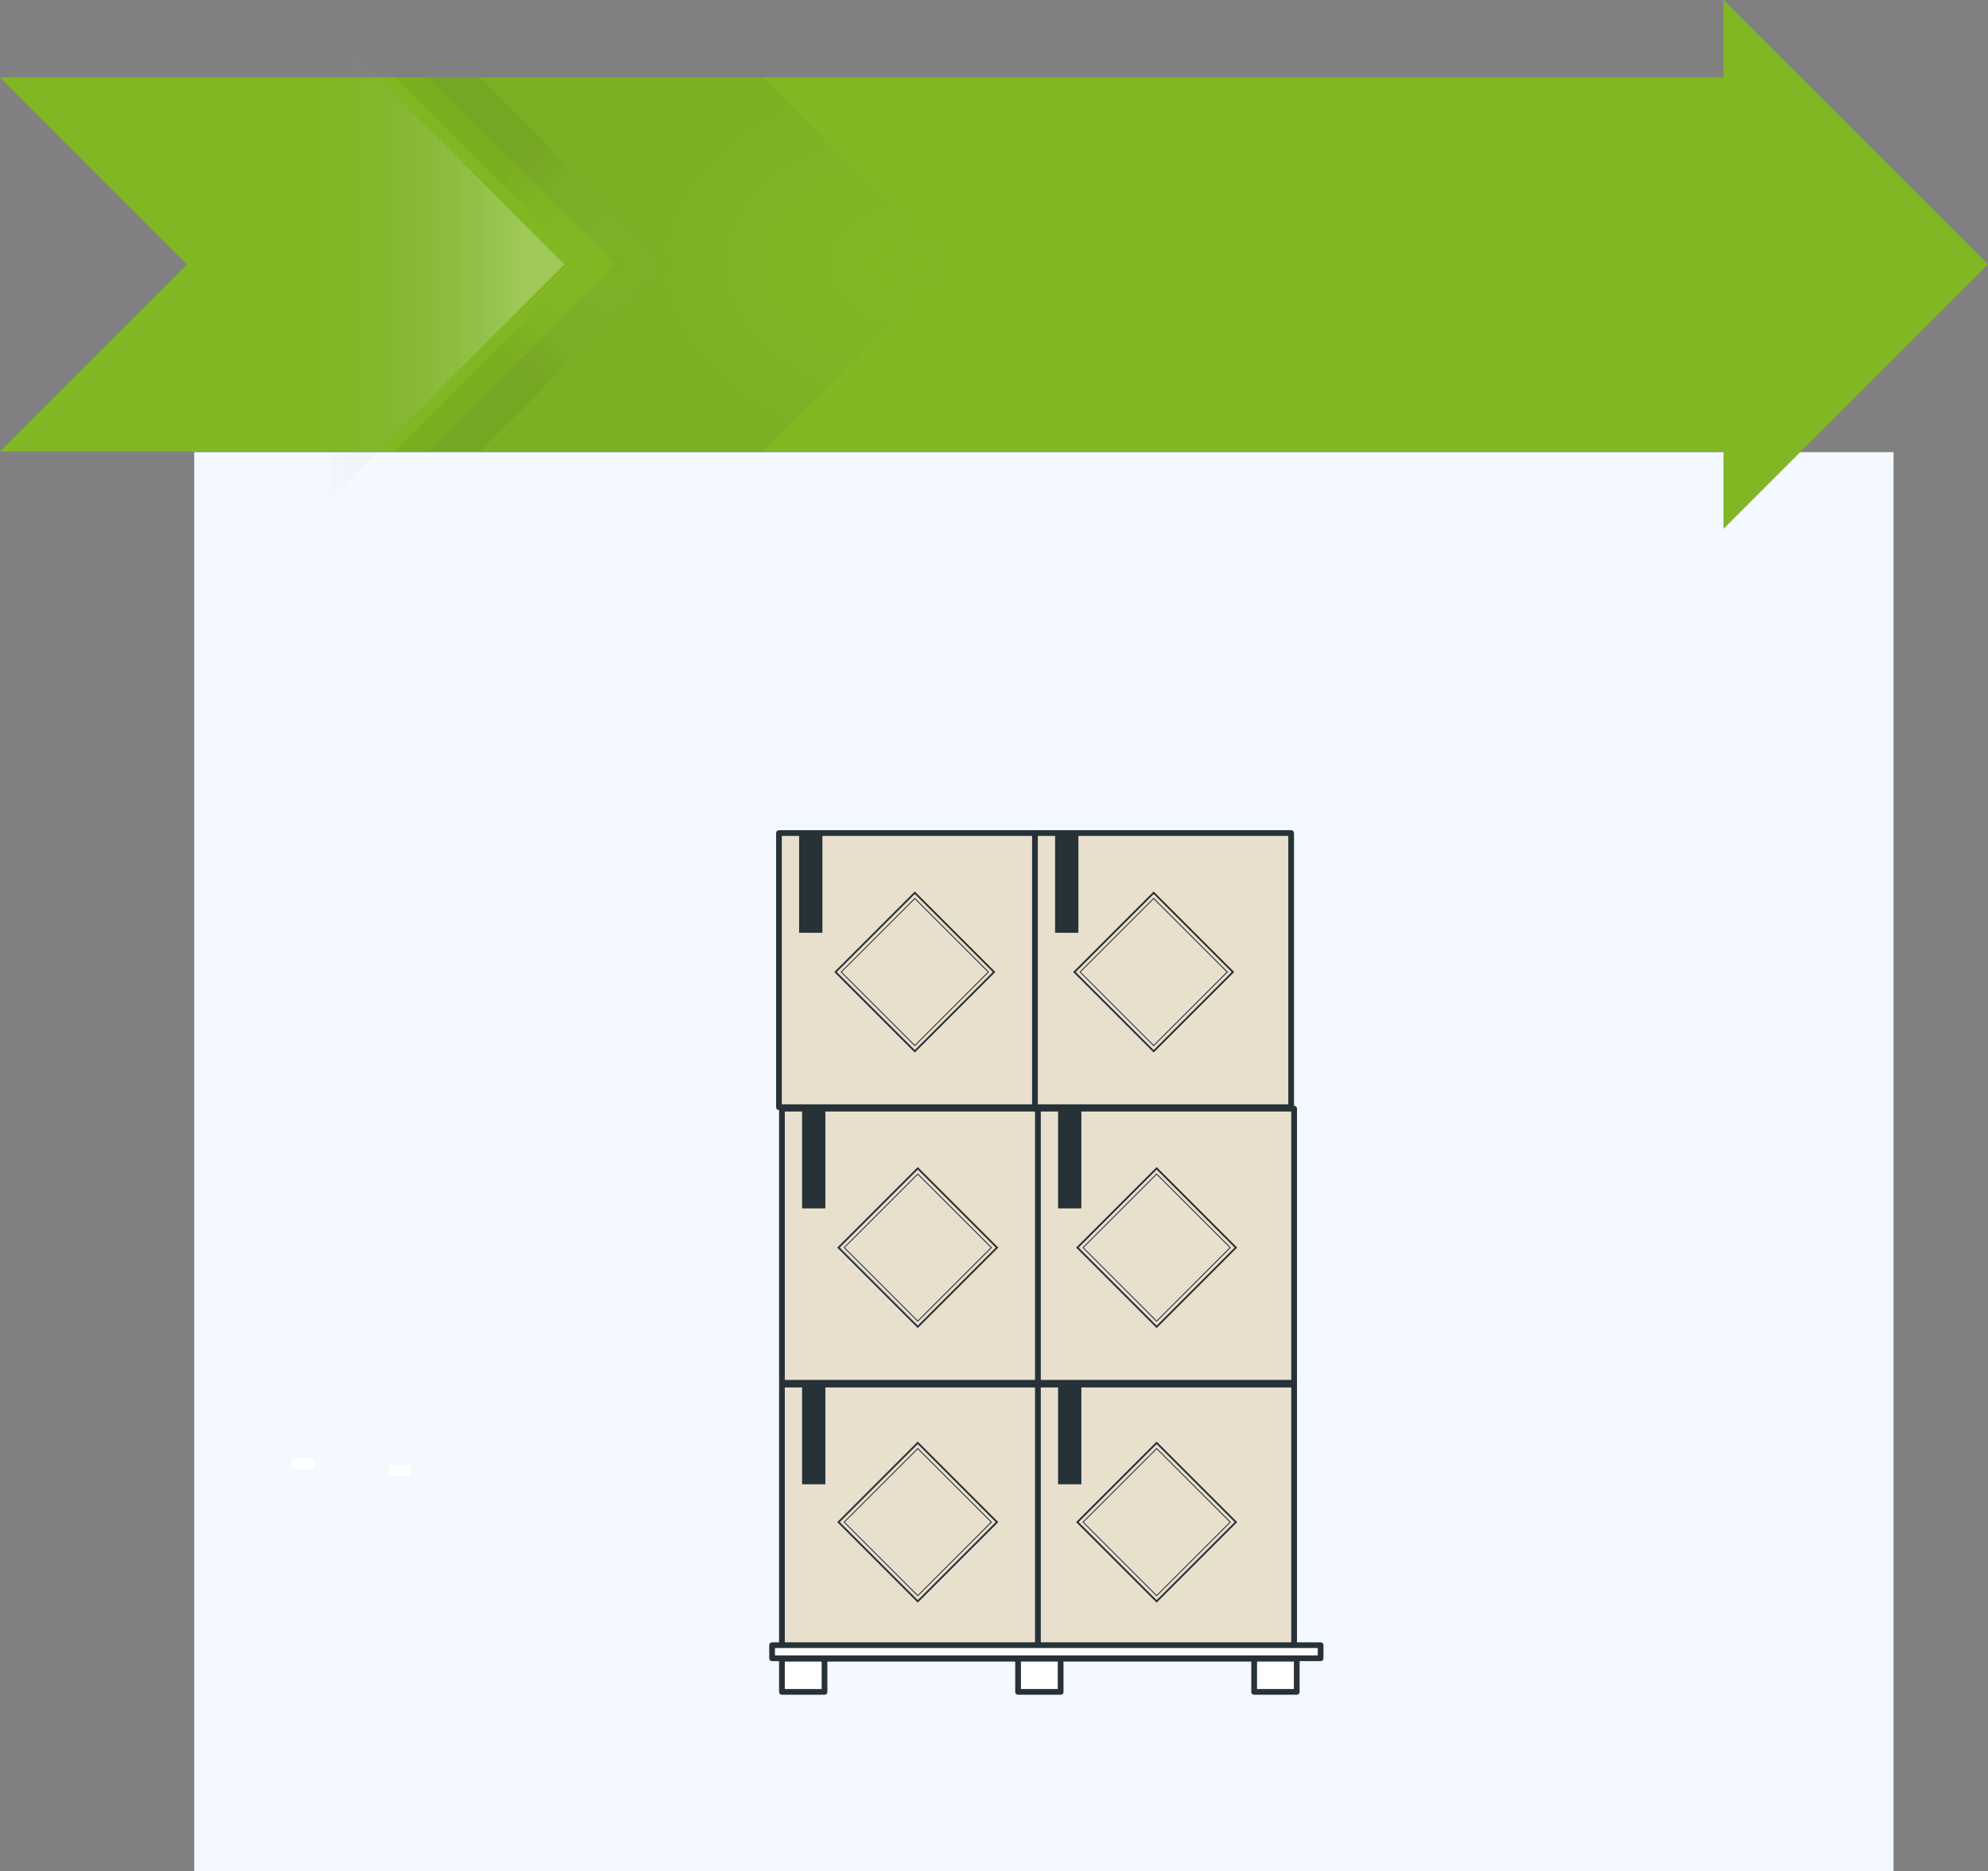 <svg xmlns="http://www.w3.org/2000/svg" xmlns:xlink="http://www.w3.org/1999/xlink" width="347.452" height="327.028" viewBox="0 0 347.452 327.028">
  <rect x="0" y="0" width="347.452" height="327.028" fill="#808080" stroke="none"/>
  <defs>
    <radialGradient id="radial-gradient" cx="0.816" cy="0.5" r="0.5" gradientTransform="translate(0 0.104) scale(1 0.793)" gradientUnits="objectBoundingBox">
      <stop offset="0" stop-color="#fefefe" stop-opacity="0"/>
      <stop offset="1" stop-color="#080808"/>
    </radialGradient>
    <radialGradient id="radial-gradient-2" cx="0.936" cy="0.5" r="0.5" gradientUnits="objectBoundingBox">
      <stop offset="0" stop-color="#4b5bad" stop-opacity="0"/>
      <stop offset="1" stop-color="#262e57"/>
    </radialGradient>
    <linearGradient id="linear-gradient" x1="0.309" y1="0.5" x2="0.893" y2="0.5" gradientUnits="objectBoundingBox">
      <stop offset="0" stop-color="#8e8e8e" stop-opacity="0"/>
      <stop offset="1" stop-color="#fefefe" stop-opacity="0.502"/>
    </linearGradient>
  </defs>
  <rect id="Rectángulo_44640" data-name="Rectángulo 44640" width="297" height="248" transform="translate(33.944 79.028)" fill="#f3f9ff"/>
  <g id="Grupo_146090" data-name="Grupo 146090" transform="translate(-521.056 -6413.454)">
    <rect id="Rectángulo_44240" data-name="Rectángulo 44240" width="44.777" height="47.911" transform="translate(657.72 6655.453)" fill="#e9dfcd" stroke="#263238" stroke-linecap="round" stroke-linejoin="round" stroke-width="1"/>
    <rect id="Rectángulo_44241" data-name="Rectángulo 44241" width="4.069" height="17.429" transform="translate(661.24 6655.453)" fill="#263238"/>
    <rect id="Rectángulo_44242" data-name="Rectángulo 44242" width="44.777" height="47.911" transform="translate(702.46 6655.453)" fill="#e9dfcd" stroke="#263238" stroke-linecap="round" stroke-linejoin="round" stroke-width="1"/>
    <rect id="Rectángulo_44243" data-name="Rectángulo 44243" width="4.069" height="17.429" transform="translate(705.98 6655.453)" fill="#263238"/>
    <rect id="Rectángulo_44244" data-name="Rectángulo 44244" width="44.777" height="47.911" transform="translate(657.72 6607.23)" fill="#e9dfcd" stroke="#263238" stroke-linecap="round" stroke-linejoin="round" stroke-width="1"/>
    <rect id="Rectángulo_44245" data-name="Rectángulo 44245" width="4.069" height="17.429" transform="translate(661.24 6607.23)" fill="#263238"/>
    <rect id="Rectángulo_44246" data-name="Rectángulo 44246" width="44.777" height="47.911" transform="translate(702.46 6607.23)" fill="#e9dfcd" stroke="#263238" stroke-linecap="round" stroke-linejoin="round" stroke-width="1"/>
    <rect id="Rectángulo_44247" data-name="Rectángulo 44247" width="4.069" height="17.429" transform="translate(705.98 6607.23)" fill="#263238"/>
    <rect id="Rectángulo_44248" data-name="Rectángulo 44248" width="95.867" height="2.287" transform="translate(656 6701.009)" fill="#fff" stroke="#263238" stroke-linecap="round" stroke-linejoin="round" stroke-width="1"/>
    <rect id="Rectángulo_44249" data-name="Rectángulo 44249" width="7.44" height="5.807" transform="translate(657.72 6703.365)" fill="#fff" stroke="#263238" stroke-linecap="round" stroke-linejoin="round" stroke-width="1"/>
    <rect id="Rectángulo_44250" data-name="Rectángulo 44250" width="7.44" height="5.807" transform="translate(698.989 6703.365)" fill="#fff" stroke="#263238" stroke-linecap="round" stroke-linejoin="round" stroke-width="1"/>
    <rect id="Rectángulo_44251" data-name="Rectángulo 44251" width="7.44" height="5.807" transform="translate(740.252 6703.365)" fill="#fff" stroke="#263238" stroke-linecap="round" stroke-linejoin="round" stroke-width="1"/>
    <g id="Grupo_145919" data-name="Grupo 145919" transform="translate(667.385 6617.44)">
      <g id="Grupo_145919-2" data-name="Grupo 145919" transform="translate(0 0)">
        <path id="Trazado_254754" data-name="Trazado 254754" d="M32.164,349.038,18.09,334.964,32.164,320.89l14.074,14.074Zm-13.63-14.074,13.63,13.63,13.63-13.63-13.63-13.63Z" transform="translate(-18.09 -320.89)" fill="#263238"/>
        <path id="Trazado_254755" data-name="Trazado 254755" d="M34.568,350.34,21.6,337.368,34.568,324.4l12.981,12.968ZM21.82,337.368l12.748,12.748,12.748-12.748L34.568,324.624Z" transform="translate(-20.495 -323.294)" fill="#263238"/>
      </g>
      <g id="Grupo_145922" data-name="Grupo 145922" transform="translate(0 47.98)">
        <path id="Trazado_254754-2" data-name="Trazado 254754" d="M32.164,349.038,18.09,334.964,32.164,320.89l14.074,14.074Zm-13.63-14.074,13.63,13.63,13.63-13.63-13.63-13.63Z" transform="translate(-18.09 -320.89)" fill="#263238"/>
        <path id="Trazado_254755-2" data-name="Trazado 254755" d="M34.568,350.34,21.6,337.368,34.568,324.4l12.981,12.968ZM21.82,337.368l12.748,12.748,12.748-12.748L34.568,324.624Z" transform="translate(-20.495 -323.294)" fill="#263238"/>
      </g>
      <g id="Grupo_145920" data-name="Grupo 145920" transform="translate(41.749 0)">
        <path id="Trazado_254754-3" data-name="Trazado 254754" d="M32.164,349.038,18.09,334.964,32.164,320.89l14.074,14.074Zm-13.63-14.074,13.63,13.63,13.63-13.63-13.63-13.63Z" transform="translate(-18.09 -320.89)" fill="#263238"/>
        <path id="Trazado_254755-3" data-name="Trazado 254755" d="M34.568,350.34,21.6,337.368,34.568,324.4l12.981,12.968ZM21.82,337.368l12.748,12.748,12.748-12.748L34.568,324.624Z" transform="translate(-20.495 -323.294)" fill="#263238"/>
      </g>
      <g id="Grupo_145921" data-name="Grupo 145921" transform="translate(41.749 47.98)">
        <path id="Trazado_254754-4" data-name="Trazado 254754" d="M32.164,349.038,18.09,334.964,32.164,320.89l14.074,14.074Zm-13.63-14.074,13.63,13.63,13.63-13.63-13.63-13.63Z" transform="translate(-18.09 -320.89)" fill="#263238"/>
        <path id="Trazado_254755-4" data-name="Trazado 254755" d="M34.568,350.34,21.6,337.368,34.568,324.4l12.981,12.968ZM21.82,337.368l12.748,12.748,12.748-12.748L34.568,324.624Z" transform="translate(-20.495 -323.294)" fill="#263238"/>
      </g>
    </g>
    <g id="Grupo_145924" data-name="Grupo 145924" transform="translate(657.2 6559.063)">
      <rect id="Rectángulo_44260" data-name="Rectángulo 44260" width="44.777" height="47.911" fill="#e9dfcd" stroke="#263238" stroke-linecap="round" stroke-linejoin="round" stroke-width="1"/>
      <rect id="Rectángulo_44261" data-name="Rectángulo 44261" width="4.069" height="17.429" transform="translate(3.521)" fill="#263238"/>
      <rect id="Rectángulo_44262" data-name="Rectángulo 44262" width="44.777" height="47.911" transform="translate(44.74)" fill="#e9dfcd" stroke="#263238" stroke-linecap="round" stroke-linejoin="round" stroke-width="1"/>
      <rect id="Rectángulo_44263" data-name="Rectángulo 44263" width="4.069" height="17.429" transform="translate(48.26)" fill="#263238"/>
      <g id="Grupo_145919-3" data-name="Grupo 145919" transform="translate(9.665 10.21)">
        <path id="Trazado_254754-5" data-name="Trazado 254754" d="M32.164,349.038,18.09,334.964,32.164,320.89l14.074,14.074Zm-13.63-14.074,13.63,13.63,13.63-13.63-13.63-13.63Z" transform="translate(-18.09 -320.89)" fill="#263238"/>
        <path id="Trazado_254755-5" data-name="Trazado 254755" d="M34.568,350.34,21.6,337.368,34.568,324.4l12.981,12.968ZM21.82,337.368l12.748,12.748,12.748-12.748L34.568,324.624Z" transform="translate(-20.495 -323.294)" fill="#263238"/>
      </g>
      <g id="Grupo_145920-2" data-name="Grupo 145920" transform="translate(51.414 10.21)">
        <path id="Trazado_254754-6" data-name="Trazado 254754" d="M32.164,349.038,18.09,334.964,32.164,320.89l14.074,14.074Zm-13.63-14.074,13.63,13.63,13.63-13.63-13.63-13.63Z" transform="translate(-18.09 -320.89)" fill="#263238"/>
        <path id="Trazado_254755-6" data-name="Trazado 254755" d="M34.568,350.34,21.6,337.368,34.568,324.4l12.981,12.968ZM21.82,337.368l12.748,12.748,12.748-12.748L34.568,324.624Z" transform="translate(-20.495 -323.294)" fill="#263238"/>
      </g>
    </g>
  </g>
  <path id="Trazado_255663" data-name="Trazado 255663" d="M579.192,165.459,532.964,119.25v13.537H231.74l32.672,32.672L231.74,198.15H532.964v13.537Z" transform="translate(-231.74 -119.25)" fill="#81b722"/>
  <rect id="Rectángulo_44645" data-name="Rectángulo 44645" width="3.808" height="1.904" transform="translate(51.179 254.863)" fill="#fff"/>
  <rect id="Rectángulo_44642" data-name="Rectángulo 44642" width="3.808" height="1.904" transform="translate(67.957 256.024)" fill="#fff"/>
  <g id="Grupo_146091" data-name="Grupo 146091" transform="translate(36.023 5.265)">
    <path id="Trazado_255592" data-name="Trazado 255592" d="M353.311,347.88H338.46l32.672,32.672L338.46,413.224h14.851L386,380.552Z" transform="translate(-305.445 -339.598)" opacity="0.05" fill="url(#radial-gradient)"/>
    <path id="Trazado_255593" data-name="Trazado 255593" d="M399.952,347.88H341.52l32.672,32.672L341.52,413.224h58.432l32.672-32.672Z" transform="translate(-302.679 -339.598)" opacity="0.05" fill="url(#radial-gradient-2)"/>
    <path id="Trazado_255594" data-name="Trazado 255594" d="M321.12,414.985h21.648v10.453l40.954-40.954L342.768,343.53v10.453H321.12Z" transform="translate(-321.12 -343.53)" opacity="0.5" fill="url(#linear-gradient)"/>
  </g>
</svg>
